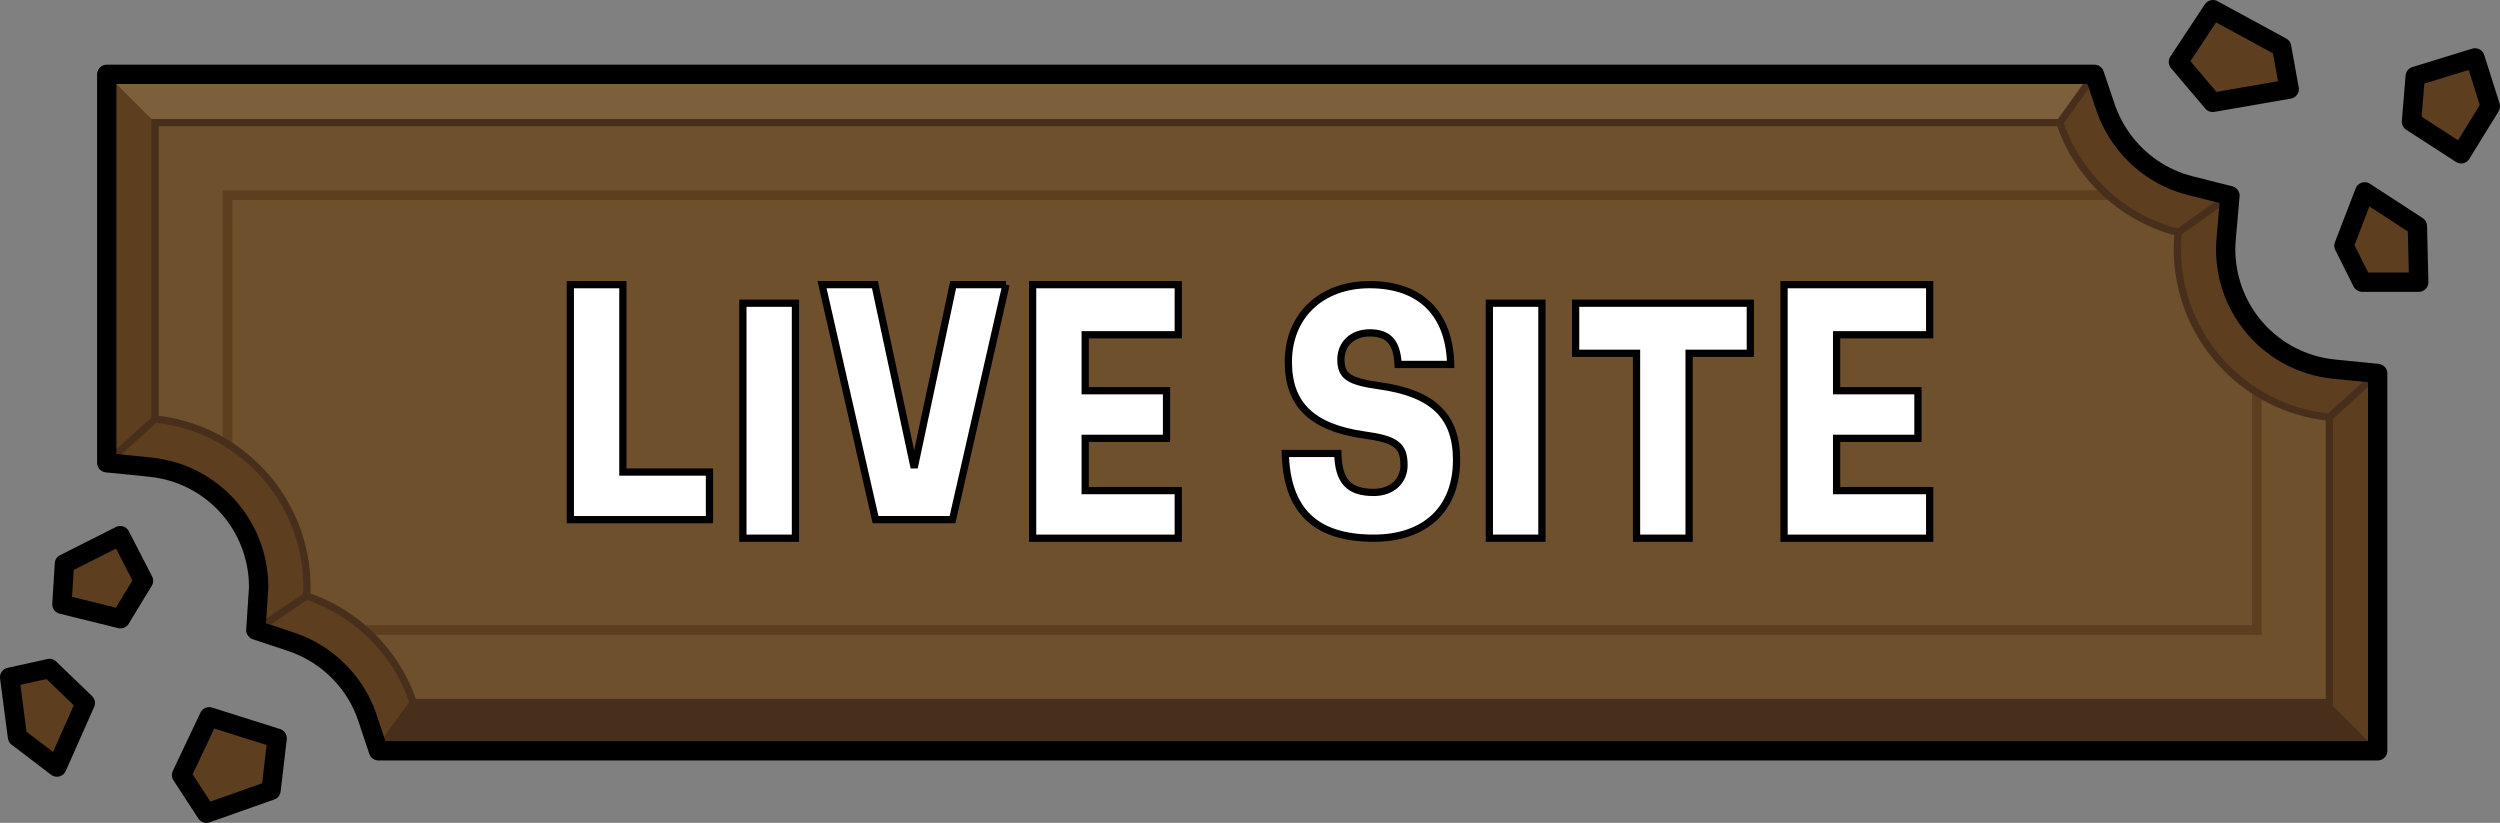 <?xml version="1.0" encoding="UTF-8"?>
<svg id="Layer_2" data-name="Layer 2" xmlns="http://www.w3.org/2000/svg" viewBox="0 0 258.705 85.151">
  <rect x="0" y="0" width="258.705" height="85.151" fill="#808080" stroke="none"/>
  <defs>
    <style>
      .cls-1 {
        fill: #6e502c;
      }

      .cls-2, .cls-3 {
        fill: #5d3e1f;
      }

      .cls-4 {
        fill: #482f1c;
      }

      .cls-5 {
        fill: #7c603b;
      }

      .cls-6 {
        fill: #fff;
      }

      .cls-6, .cls-7 {
        stroke-width: .75px;
      }

      .cls-6, .cls-3, .cls-8 {
        stroke: #000;
      }

      .cls-7 {
        stroke: #482f1c;
      }

      .cls-7, .cls-9 {
        stroke-miterlimit: 10;
      }

      .cls-7, .cls-9, .cls-8 {
        fill: none;
      }

      .cls-9 {
        stroke: #5d3e1f;
      }

      .cls-3, .cls-8 {
        stroke-linejoin: round;
        stroke-width: 2px;
      }
    </style>
  </defs>
  <g id="buttons">
    <g>
      <g>
        <path class="cls-2" d="m39.163,77.694l-1.14-3.419c-.37-1.108-.904-2.17-1.591-3.154-1.529-2.19-3.766-3.862-6.294-4.703l-3.662-1.218.271-4.139c.007-.096.018-.189.019-.288,0-6.443-4.824-11.789-11.222-12.435l-4.498-.453V7.694h205.689l1.147,3.402c.405,1.2.998,2.337,1.763,3.378,1.716,2.349,4.194,4.025,6.986,4.731l4.131,1.046-.377,4.244c-.035.391-.07.847-.07,1.268,0,6.451,4.826,11.797,11.227,12.435l4.504.449v39.047H39.163Z"/>
        <path class="cls-2" d="m246.046,42.954v34.74H43.676c-.06-1.74-.37-3.42-.91-5-.53-1.59-1.29-3.08-2.23-4.43-2.13-3.05-5.21-5.39-8.82-6.59.02-.3.05-.59.05-.9,0-9.06-6.9-16.52-15.72-17.41-.59-.06-1.18-.09-1.78-.09-1.1,0-2.18.12-3.22.31V7.694h201.2c.06,1.74.37,3.42.9,5,.58,1.72,1.42,3.31,2.47,4.74,2.36,3.23,5.8,5.61,9.79,6.62-.05.56-.09,1.13-.09,1.71,0,9.07,6.9,16.53,15.73,17.41.58.06,1.17.09,1.77.09,1.11,0,2.18-.11,3.23-.31Z"/>
        <path class="cls-5" d="m215.616,17.434l-78.32,14.58L16.046,12.694l-5-5h201.2c.057,1.656.341,3.258.825,4.772.024.076.049.152.075.228.58,1.72,1.42,3.31,2.47,4.74Z"/>
        <path class="cls-4" d="m246.046,77.694H43.676c-.06-1.74-.37-3.42-.91-5-.53-1.59-1.29-3.08-2.23-4.43l110.74-20.04,89.77,24.47,5,5Z"/>
        <path class="cls-1" d="m241.046,43.174v29.52H42.766c-.53-1.59-1.29-3.08-2.23-4.43-.79-1.13-1.71-2.16-2.73-3.07-1.75-1.56-3.82-2.76-6.09-3.52.02-.3.05-.59.05-.9,0-.8-.05-1.59-.16-2.36v-.01c-.38-2.81-1.42-5.39-2.96-7.61-1.36-1.94-3.09-3.59-5.1-4.86-2.21-1.39-4.76-2.3-7.5-2.57V12.694h197.1c.58,1.72,1.42,3.31,2.47,4.74.74,1.01,1.58,1.93,2.51,2.76,2.05,1.82,4.54,3.17,7.28,3.86-.05.56-.09,1.13-.09,1.71,0,.38.01.76.04,1.14.2,3.1,1.2,5.97,2.8,8.42,1.39,2.13,3.23,3.94,5.39,5.29,2.21,1.38,4.76,2.29,7.5,2.56Z"/>
        <polygon class="cls-5" points="212.03 7.902 216.586 7.902 212.832 12.589 212.03 7.902"/>
        <path class="cls-9" d="m23.546,45.934v-25.74h194.58m15.42,20.42v24.58H37.806"/>
        <path class="cls-7" d="m241.046,43.174v29.52H42.766c-.53-1.59-1.29-3.08-2.23-4.43-2.13-3.05-5.21-5.39-8.82-6.59.02-.3.05-.59.05-.9,0-9.06-6.9-16.52-15.72-17.41V12.694h197.1c.58,1.72,1.42,3.31,2.47,4.74,2.36,3.23,5.8,5.61,9.79,6.62-.05.56-.09,1.13-.09,1.71,0,9.07,6.9,16.53,15.73,17.41Z"/>
        <line class="cls-7" x1="11.046" y1="47.885" x2="16.046" y2="43.364"/>
        <line class="cls-7" x1="26.476" y1="65.2" x2="31.716" y2="61.674"/>
        <line class="cls-7" x1="39.163" y1="77.694" x2="42.766" y2="72.694"/>
        <line class="cls-7" x1="213.146" y1="12.694" x2="216.736" y2="7.694"/>
        <line class="cls-7" x1="225.406" y1="24.054" x2="230.763" y2="20.252"/>
        <line class="cls-7" x1="241.046" y1="43.174" x2="246.046" y2="38.647"/>
        <polygon class="cls-4" points="42.977 72.868 39.473 77.603 44.17 77.51 42.977 72.868"/>
        <polygon class="cls-3" points="228.994 1 225.424 6.406 228.973 10.593 236.891 9.219 236.107 4.866 228.994 1"/>
        <polygon class="cls-3" points="256.119 5.991 249.933 7.894 249.545 12.589 254.682 15.913 257.705 11.004 256.119 5.991"/>
        <polygon class="cls-3" points="244.701 19.854 242.557 25.425 244.445 29.2 250.296 29.2 250.156 23.403 244.701 19.854"/>
        <path class="cls-8" d="m241.542,38.198c-6.4-.638-11.227-5.983-11.227-12.435,0-.421.035-.877.07-1.268l.377-4.244-4.131-1.046c-2.792-.706-5.271-2.383-6.986-4.731-.765-1.041-1.357-2.178-1.763-3.378l-1.147-3.402h-4.49v-0H11.046v35.89c0,0,0-0.0 0-0v4.302l4.498.453c6.397.646,11.222,5.991,11.222,12.435-.001.099-.012.192-.019.288l-.271,4.139,3.662,1.218c2.528.841,4.765,2.513,6.294,4.703.687.984,1.221,2.046,1.591,3.154l1.14,3.419h206.884v-39.047l-4.504-.449Z"/>
        <polygon class="cls-3" points="21.645 74.174 18.788 80.205 21.361 84.151 28.046 81.792 28.681 76.396 21.645 74.174"/>
        <polygon class="cls-3" points="12.442 55.429 6.665 58.345 6.409 62.535 12.461 64.028 14.849 60.103 12.442 55.429"/>
        <polygon class="cls-3" points="8.829 72.75 5.121 69.175 1 70.085 1.807 76.265 5.889 79.377 8.829 72.75"/>
      </g>
      <g>
        <path class="cls-6" d="m73.417,48.847v4.928h-14.399v-24.318h5.439v19.391h8.96Z"/>
        <path class="cls-6" d="m76.874,31.376h5.439v24.318h-5.439v-24.318Z"/>
        <path class="cls-6" d="m104.105,29.456l-5.536,24.318h-7.967l-5.536-24.318h5.472l4.063,18.943,4.032-18.943h5.472Z"/>
        <path class="cls-6" d="m112.297,34.64v5.792h8.416v4.928h-8.416v5.408h9.632v4.928h-15.071v-26.238h15.071v5.184h-9.632Z"/>
        <path class="cls-6" d="m141.129,45.007c-5.344-.768-7.808-3.136-7.808-7.551,0-4.768,3.392-8,8.416-8,5.247,0,8.255,2.976,8.383,8.255h-5.439c-.128-2.304-.992-3.264-2.943-3.264-1.761,0-2.977,1.12-2.977,2.752,0,1.728.8,2.272,3.968,2.72,5.536.768,8,3.104,8,7.679,0,5.056-3.232,8.096-8.576,8.096-5.983,0-8.991-2.816-9.15-8.768h5.439c.063,2.88,1.151,4.032,3.711,4.032,1.856,0,3.137-1.152,3.137-2.815,0-2.048-.832-2.688-4.16-3.136Z"/>
        <path class="cls-6" d="m154.121,31.376h5.439v24.318h-5.439v-24.318Z"/>
        <path class="cls-6" d="m181.127,36.56h-6.335v19.135h-5.439v-19.135h-6.304v-5.184h18.078v5.184Z"/>
        <path class="cls-6" d="m190.056,34.64v5.792h8.416v4.928h-8.416v5.408h9.632v4.928h-15.071v-26.238h15.071v5.184h-9.632Z"/>
      </g>
    </g>
  </g>
</svg>